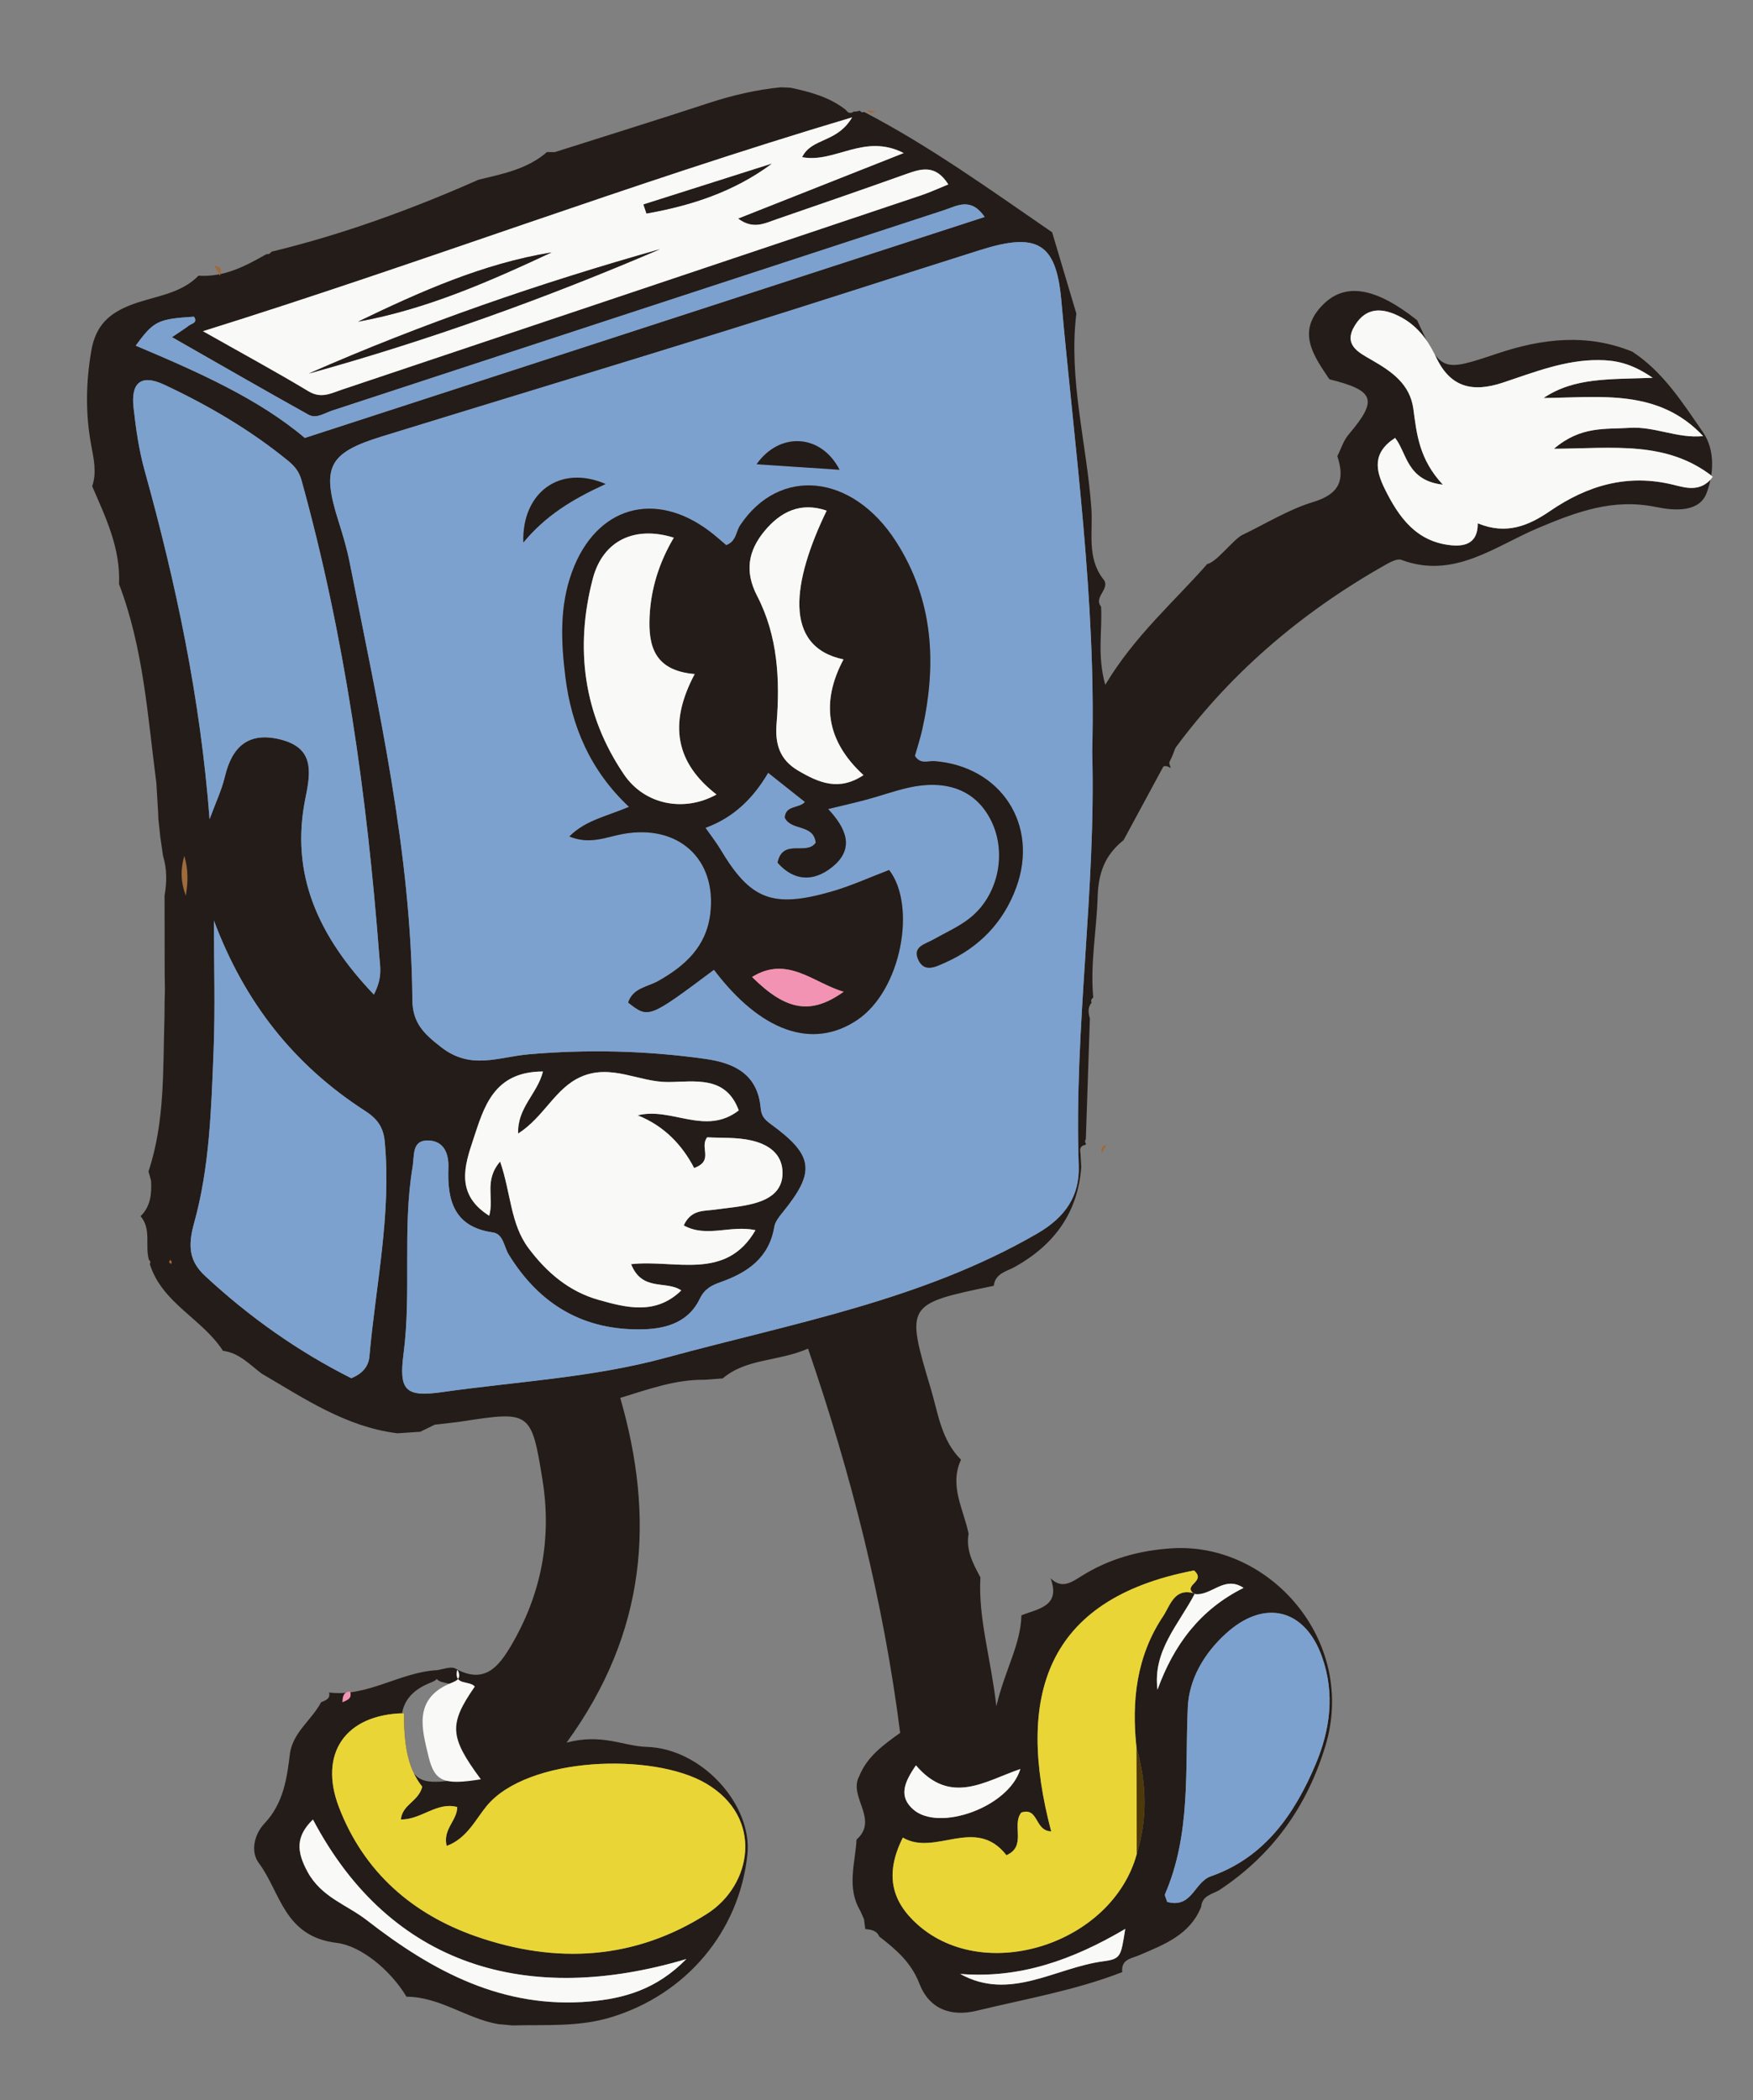 <svg xml:space="preserve" viewBox="199.244 264.001 247.337 296.208" y="0px" x="0px" xmlns:xlink="http://www.w3.org/1999/xlink" xmlns="http://www.w3.org/2000/svg" id="Layer_1" version="1.1" style="max-height: 500px" width="247.337" height="296.208">
<rect x="199.244" y="264.001" width="247.337" height="296.208" fill="#808080" stroke="none"/>
<path d="M222.468,405.419c0.015-0.611,0.03-1.223,0.045-1.835c-0.011-0.707-0.022-1.414-0.033-2.12&#10;&#9;c-0.006-3.708-0.012-7.417-0.018-11.122c0.324-1.885,0.353-3.761-0.214-5.615c-0.128-0.878-0.255-1.757-0.383-2.635&#10;&#9;c-0.093-0.861-0.185-1.723-0.277-2.584c-0.012-0.331-0.025-0.661-0.037-0.992c-0.082-1.361-0.164-2.722-0.247-4.083&#10;&#9;c-1.233-9.447-1.818-19.016-5.266-28.046c0.234-5.006-1.867-9.374-3.785-13.791c0.664-1.969,0.212-3.893-0.149-5.848&#10;&#9;c-0.813-4.407-0.744-8.773,0.017-13.241c0.617-3.623,2.536-5.345,5.757-6.556c3.182-1.196,6.821-1.441,9.388-4.073&#10;&#9;c-0.002-0.001,0.014,0.01,0.014,0.01c3.574,0.232,6.576-1.338,9.539-3.031c0.314,0.028,0.559-0.089,0.733-0.352&#10;&#9;c10.065-2.441,19.752-5.967,29.21-10.155c3.413-0.82,6.887-1.49,9.658-3.9c0.367,0.003,0.733,0.007,1.1,0.01&#10;&#9;c7.247-2.303,14.51-4.558,21.735-6.929c3.327-1.091,6.697-1.875,10.175-2.22c0.446,0.02,0.893,0.04,1.339,0.06&#10;&#9;c2.79,0.593,5.525,1.321,7.824,3.138c0.307,0.45,0.676,0.566,1.135,0.215c0.277,0.038,0.542-0.004,0.794-0.127&#10;&#9;c0.001-0.001,0.296,0.242,0.296,0.242l0.381-0.029c9.337,4.862,17.844,11.02,26.494,16.956c1.139,3.821,2.277,7.643,3.416,11.464&#10;&#9;c-1.133,9.301,1.474,18.328,2.12,27.5c0.231,3.281-0.654,6.881,1.61,9.871c1.268,1.401-1.388,2.567-0.242,3.965&#10;&#9;c0.199,3.387-0.581,6.851,0.592,11.03c4.173-6.959,9.685-11.679,14.423-17.077l-0.034,0.032c1.236-0.185,3.633-3.377,4.883-4.062&#10;&#9;c3.354-1.601,6.58-3.623,10.096-4.69c3.747-1.137,4.454-3.154,3.378-6.459c0.515-1.017,0.856-2.181,1.573-3.027&#10;&#9;c4.167-4.914,3.745-6.209-2.696-7.816c-2.264-3.364-4.717-6.744-0.857-10.569c3.147-3.118,7.423-2.363,13.23,2.236&#10;&#9;c3.407,7.348,3.409,7.354,11.363,4.691c6.307-2.111,12.627-2.844,18.995-0.255c4.375,2.858,7.1,7.212,9.976,11.357&#10;&#9;c1.797,2.591,1.478,6.079,0.507,8.613c-1.044,2.725-4.529,2.482-7.139,1.945c-6.056-1.247-11.197,0.669-16.742,3.015&#10;&#9;c-5.962,2.523-11.807,7.212-19.175,4.441c-0.589-0.221-1.578,0.319-2.266,0.708c-12.023,6.799-22.298,15.583-30.374,26.853&#10;&#9;c-0.424,0.592,0.118,1.821,0.118,1.821c-1.463-0.946-1.501,0.636-2.117,1.193c-1.106,0.711-2.807,4.882-3.759,5.878&#10;&#9;c-0.833,0.886-1.411,1.839-0.832,3.103c-2.555,2.071-3.523,4.505-3.629,8.017c-0.142,4.706-1.063,9.405-0.616,14.165&#10;&#9;c-0.273,0.184-0.354,0.432-0.241,0.742c-0.594,0.69-0.433,1.46-0.236,2.234c-0.189,5.657-0.378,11.314-0.567,16.97&#10;&#9;c-0.148,0.251-0.134,0.493,0.044,0.725l-0.151,0.116c-0.694,0.127-0.783,0.591-0.652,1.176c0.037,0.643,0.073,1.287,0.11,1.93&#10;&#9;c-0.47,6.446-3.819,10.983-9.334,14.081c-1.202,0.67-2.793,0.906-3.014,2.683c-12.393,2.577-12.444,2.592-8.889,14.48&#10;&#9;c1.043,3.489,1.48,7.288,4.272,10.05c-1.709,3.693,0.381,6.998,1.07,10.448c-0.407,2.31,0.64,4.226,1.665,6.147&#10;&#9;c-0.32,5.77,1.449,11.248,2.253,18.169c1.215-5.164,3.439-8.671,3.533-12.813c2.377-0.949,5.576-1.249,4.119-5.222&#10;&#9;c1.578,1.544,2.908,0.592,4.361-0.317c3.876-2.424,8.087-3.607,12.705-3.91c13.882-0.912,26.148,13.112,21.73,27.794&#10;&#9;c-2.592,8.614-7.498,15.475-15.022,20.433c-1.02,0.578-2.404,0.768-2.524,2.324c-1.571,3.959-5.212,5.323-8.699,6.819&#10;&#9;c-1.192,0.511-2.625,0.574-2.44,2.402c-6.632,2.585-13.634,3.775-20.509,5.445c-3.709,0.9-6.736-0.25-8.118-3.827&#10;&#9;c-1.156-2.991-3.313-4.827-5.661-6.635c-0.367-0.886-1.175-0.964-1.973-1.059c-0.059-0.462-0.117-0.924-0.175-1.386&#10;&#9;c-0.18-0.402-0.361-0.805-0.541-1.207c-1.932-3.253-0.71-6.666-0.51-10.027c3.223-2.855-1.235-6.045,0.39-8.97&#10;&#9;c1.107-2.749,3.414-4.396,5.761-6.078c-2.354-18.514-6.885-36.405-13.002-54.2c-4.227,1.851-8.682,1.349-12.037,4.205&#10;&#9;c-0.872,0.064-1.744,0.128-2.616,0.192c-4.043-0.047-7.77,1.306-11.839,2.553c4.858,16.851,3.837,32.936-7.574,48.624&#10;&#9;c5.017-1.33,7.969,0.499,11.308,0.602c7.872,0.242,14.925,8.265,14.208,15.157c-1.138,10.94-8.7,19.804-19.294,22.997&#10;&#9;c-4.592,1.384-9.232,1.009-13.875,1.135c-0.667-0.063-1.336-0.125-2.004-0.187c-4.463-0.775-8.238-3.852-12.93-3.863&#10;&#9;c-2.307-3.836-6.483-7.189-9.832-7.591c-7.483-0.897-7.909-7.121-11.01-11.274c-1.213-1.624-0.619-4.062,0.805-5.572&#10;&#9;c2.701-2.866,3.176-6.387,3.61-9.99c0.502-2.956,3.08-4.636,4.375-7.106c0.67-0.287,1.423-0.515,1.091-1.521l0.032,0.146&#10;&#9;c5.411,0.658,9.959-2.84,15.169-3.15c0.626,1.374-0.352,1.527-1.308,1.957c-4.985,2.247-3.731,6.453-2.819,10.237&#10;&#9;c0.868,3.601,2.248,4.015,7.377,3.195c-4.43-6-4.544-7.75-0.852-13.078c-0.706-0.905-2.973-0.093-2.508-2.286&#10;&#9;c0.942-0.106,2.115-0.625,2.787-0.249c4.093,2.287,6.122-0.323,7.846-3.251c4.261-7.238,5.762-15.069,4.424-23.378&#10;&#9;c-1.549-9.62-1.739-9.723-11.263-8.252c-1.306,0.202-2.625,0.32-3.938,0.477c-0.678,0.332-1.355,0.665-2.033,0.997&#10;&#9;c-1.107,0.074-2.214,0.148-3.321,0.222c0,0,0.009-0.017,0.009-0.017c-7.203-0.902-13.047-4.889-19.085-8.413&#10;&#9;c-1.689-1.275-3.168-2.924-5.451-3.208c-2.911-4.526-8.594-6.714-10.32-12.234c0.138-0.237,0.095-0.439-0.129-0.602&#10;&#9;c-0.574-2.016,0.38-4.323-1.172-6.152c1.422-1.395,1.574-3.165,1.479-5.008c-0.121-0.434-0.243-0.869-0.364-1.303&#10;&#9;c2.349-7.062,2.021-14.402,2.253-21.684C222.457,406.844,222.463,406.131,222.468,405.419z M367.824,488.78&#10;&#9;c-2.232,4.313-5.973,8.061-5.266,13.559c2.288-6.312,6-11.306,12.147-14.362c-2.765-1.835-4.587,1.237-6.93,0.859&#10;&#9;c-1.846-1.244,1.772-1.713-0.063-3.315c-21.163,4.046-25.114,17.992-20.152,36.806c-2.389-0.091-1.732-3.442-4.205-2.668&#10;&#9;c-1.425,1.71,0.815,4.765-2.11,6.022c-4.378-5.598-10.036,0.22-14.616-2.479c-2.613,5.204-1.554,9.033,2.09,12.273&#10;&#9;c9.547,8.487,27.473,2.688,30.92-9.977c1.514-4.977,1.41-9.95-0.036-14.92c-0.729-6.602-0.023-12.957,3.75-18.602&#10;&#9;C364.355,490.474,364.934,487.849,367.824,488.78z M353.346,370.068c0.569-21.4-2.462-42.554-4.366-63.778&#10;&#9;c-0.727-8.097-3.467-9.538-11.448-7.017c-11.907,3.76-23.781,7.627-35.705,11.333c-16.212,5.039-32.462,9.954-48.686,14.953&#10;&#9;c-7.594,2.34-8.564,4.325-6.127,11.993c0.604,1.901,1.179,3.827,1.565,5.781c4.028,20.411,8.68,40.742,8.847,61.695&#10;&#9;c0.026,3.286,1.642,4.805,4.079,6.692c4.204,3.254,8.012,1.37,12.372,0.992c8.24-0.714,16.632-0.519,24.919,0.655&#10;&#9;c4.193,0.594,7.356,2.236,7.773,6.923c0.1,1.127,0.541,1.62,1.447,2.28c6.055,4.414,6.309,6.704,1.687,12.405&#10;&#9;c-0.503,0.621-1.085,1.337-1.21,2.079c-0.733,4.381-3.764,6.444-7.57,7.792c-1.246,0.441-2.263,0.936-2.938,2.344&#10;&#9;c-1.541,3.214-4.56,4.213-7.892,4.311c-8.43,0.25-14.704-3.437-19.082-10.561c-0.672-1.093-0.736-2.89-2.237-3.103&#10;&#9;c-5.481-0.778-6.439-4.533-6.264-9.096c0.08-2.081-0.663-3.791-2.795-3.873c-2.391-0.092-1.984,2.088-2.252,3.686&#10;&#9;c-1.468,8.76-0.14,17.646-1.286,26.429c-0.667,5.115,0.25,6.118,5.408,5.384c10.562-1.503,21.237-2.029,31.651-4.867&#10;&#9;c17.792-4.848,36.053-8.067,52.353-17.504c4.045-2.342,6.004-5.379,5.857-9.57C350.763,408.916,353.902,389.55,353.346,370.068z&#10;&#9; M251.994,404.29c1.248-2.402,0.884-3.896,0.772-5.36c-1.742-22.725-4.877-45.22-10.995-67.233&#10;&#9;c-0.348-1.251-1.034-2.015-1.938-2.751c-5.321-4.328-11.189-7.761-17.383-10.668c-3.47-1.629-4.739-0.12-4.364,3.221&#10;&#9;c0.332,2.965,0.754,5.96,1.551,8.826c4.444,15.978,7.872,32.14,9.178,49.221c0.853-2.325,1.707-4.102,2.15-5.976&#10;&#9;c1.005-4.246,3.325-6.385,7.814-5.272c4.677,1.16,4.377,4.324,3.58,8.171C240.108,387.338,244.204,396.107,251.994,404.29z&#10;&#9; M256.238,505.656c-8.326,0.168-12.065,5.743-9.16,13.286c3.505,9.103,10.343,15.07,19.384,18.211&#10;&#9;c11.248,3.906,22.354,3.31,32.579-3.229c6.287-4.021,8.017-13.522-0.164-18.349c-7.511-4.431-25.217-3.806-30.97,3.169&#10;&#9;c-1.551,1.881-2.802,4.598-5.639,5.63c-0.587-2.359,1.485-3.568,1.49-5.482c-2.855-0.795-5.119,1.817-7.951,1.747&#10;&#9;c0.226-2.156,2.471-2.493,3.014-4.617C256.618,513.284,256.257,509.653,256.238,505.656z M227.884,310.718&#10;&#9;c5.517,3.12,10.273,5.699,14.904,8.485c1.772,1.066,3.153,0.277,4.696-0.24c27.238-9.134,54.479-18.26,81.713-27.404&#10;&#9;c1.288-0.432,2.527-1.01,3.847-1.544c-1.792-2.844-3.8-2.23-5.936-1.468c-6.101,2.176-12.225,4.291-18.35,6.399&#10;&#9;c-1.614,0.555-3.259,1.47-5.369-0.115c7.695-3.043,15.077-5.963,23.361-9.238c-5.567-2.855-9.712,1.467-14.332,0.577&#10;&#9;c1.35-2.764,4.897-1.952,7.056-5.614C288.028,289.913,258.623,301.128,227.884,310.718z M229.427,393.847&#10;&#9;c0,6.136,0.196,12.281-0.048,18.407c-0.325,8.148-0.558,16.413-2.745,24.253c-0.93,3.332-0.655,5.418,1.536,7.457&#10;&#9;c6.237,5.802,13.141,10.672,20.634,14.438c1.588-0.638,2.441-1.669,2.565-3.075c0.887-10.093,3.123-20.083,2.156-30.325&#10;&#9;c-0.199-2.109-1.135-3.252-2.786-4.317C240.719,414.22,233.751,405.392,229.427,393.847z M269.808,427.843&#10;&#9;c1.547,4.501,1.441,8.806,4.022,12.241c2.585,3.44,5.716,6.093,9.853,7.264c3.977,1.126,8.079,2.171,11.684-1.326&#10;&#9;c-2.117-1.471-5.504,0.223-7.078-3.705c6.206-0.697,13.37,2.43,17.551-4.799c-3.585-0.762-6.883,1.116-10.127-0.667&#10;&#9;c1.041-2.269,2.828-2.005,4.396-2.226c1.802-0.254,3.639-0.385,5.39-0.841c2.185-0.568,4.152-1.692,4.157-4.303&#10;&#9;c0.005-2.832-2.121-4.108-4.46-4.631c-2.053-0.459-4.241-0.317-6.173-0.429c-1.133,1.424,1.008,3.288-1.839,4.331&#10;&#9;c-1.663-3.196-4.176-5.916-7.956-7.428c4.765-1.214,9.547,2.944,14.251-0.698c-1.836-4.979-6.217-4.02-9.996-4.004&#10;&#9;c-4.101,0.017-7.978-2.603-12.24-0.746c-3.691,1.608-5.192,5.648-8.894,8.015c-0.133-3.66,2.713-5.596,3.506-8.754&#10;&#9;c-7.047,0.01-8.354,5.135-9.86,9.656c-1.21,3.632-2.516,7.683,2.272,10.695C268.987,432.972,267.494,430.532,269.808,427.843z&#10;&#9; M417.033,320.141c4.354-2.933,9.349-2.609,15.395-2.85c-3.095-2.125-5.333-2.478-7.609-2.499&#10;&#9;c-4.753-0.044-9.124,1.719-13.526,3.177c-4.265,1.413-7.434,0.718-9.454-3.648c-1.126-2.433-2.774-4.549-5.298-5.776&#10;&#9;c-2.361-1.148-4.53-1.176-6.089,1.285c-1.772,2.796,0.46,3.874,2.329,4.948c2.814,1.617,5.414,3.386,5.883,6.928&#10;&#9;c0.467,3.532,0.819,7.081,4.157,10.658c-5.101-0.585-5.064-4.475-6.734-6.596c-3.287,2.116-2.726,4.628-1.462,7.189&#10;&#9;c1.976,4.004,4.447,7.484,9.412,7.959c2.16,0.207,3.739-0.482,3.707-3.102c4.039,1.674,7.192,0.328,10.175-1.715&#10;&#9;c5.319-3.644,10.993-5.316,17.466-3.71c1.737,0.431,3.841,1.1,5.547-1.136c-6.518-5.133-14.058-4.006-22.432-3.953&#10;&#9;c3.808-3.255,7.294-2.721,10.627-2.948c3.558-0.243,6.831,1.539,10.419,1.161C433.232,318.769,425.061,320.075,417.033,320.141z&#10;&#9; M363.929,532.274c3.528,0.943,3.789-2.786,6.163-3.615c7.572-2.643,11.812-8.774,14.781-15.807&#10;&#9;c2.046-4.846,2.73-9.938,0.923-15.081c-2.422-6.891-8.176-8.284-13.599-3.338c-3.086,2.814-5.186,6.407-5.365,10.419&#10;&#9;c-0.396,8.874,0.453,17.848-3.208,26.317C363.527,531.393,363.779,531.766,363.929,532.274z M338.175,294.603&#10;&#9;c-1.962-2.843-3.895-1.557-5.727-0.958c-28.785,9.41-57.565,18.831-86.341,28.27c-1.102,0.362-2.234,1.19-3.333,0.58&#10;&#9;c-6.294-3.499-12.531-7.1-19.263-10.937c1.319-0.895,1.872-1.232,2.38-1.626c0.394-0.306,1.302-0.395,0.723-1.261&#10;&#9;c-5.101,0.331-5.661,0.59-8.224,4.085c8.782,3.698,17.406,7.538,23.859,13.02C274.518,315.289,306.113,305.022,338.175,294.603z&#10;&#9; M243.398,520.649c-2.396,2.334-2.368,4.443-0.753,7.393c1.974,3.604,5.524,4.609,8.365,6.82&#10;&#9;c9.35,7.275,19.235,12.514,31.439,11.455c4.765-0.414,9.396-1.656,13.633-5.987C273.722,546.986,254.364,541.43,243.398,520.649z&#10;&#9; M328.477,513.009c-1.692,2.443-2.446,4.392-0.393,6.213c3.617,3.206,13.504-0.305,15.125-5.694&#10;&#9;C338.26,515.204,333.381,518.742,328.477,513.009z M334.72,542.429c7.018,3.902,13.443-0.888,20.167-1.777&#10;&#9;c2.545-0.337,2.497-0.696,3.123-4.574C350.59,540.452,343.13,543.115,334.72,542.429z" fill="#241C18"/>
<path d="M109.55,272.467c-1.165-0.259-1.454-1.291-1.912-2.165C109.902,269.589,109.712,271.04,109.55,272.467z" fill="#9E6B3C"/>
<path d="M225.248,384.727c0.567,1.854,0.537,3.73,0.214,5.615C224.746,388.493,224.688,386.622,225.248,384.727z" fill="#9E6B3C"/>
<path d="M223.256,441.703c0.224,0.163,0.267,0.365,0.129,0.602c-0.001-0.004-0.301-0.263-0.301-0.263&#10;&#9;L223.256,441.703z" fill="#9E6B3C"/>
<path d="M403.958,367.851c0,0-0.032,0.01-0.033,0.011C403.924,367.863,403.958,367.851,403.958,367.851z" fill="#9E6B3C"/>
<path d="M353.348,370.061c0.555,19.489-2.584,38.855-1.902,58.365c0.147,4.191-1.813,7.229-5.857,9.57&#10;&#9;c-16.301,9.437-34.561,12.656-52.353,17.504c-10.414,2.838-21.088,3.363-31.651,4.867c-5.158,0.734-6.075-0.269-5.408-5.384&#10;&#9;c1.146-8.783-0.182-17.67,1.286-26.429c0.268-1.598-0.139-3.778,2.252-3.686c2.132,0.082,2.875,1.792,2.795,3.873&#10;&#9;c-0.175,4.562,0.783,8.318,6.264,9.096c1.5,0.213,1.565,2.01,2.237,3.103c4.378,7.124,10.652,10.811,19.082,10.561&#10;&#9;c3.331-0.099,6.351-1.097,7.892-4.311c0.675-1.409,1.692-1.903,2.938-2.344c3.806-1.348,6.837-3.411,7.57-7.792&#10;&#9;c0.124-0.742,0.707-1.458,1.21-2.079c4.621-5.701,4.368-7.991-1.687-12.405c-0.906-0.66-1.346-1.153-1.447-2.28&#10;&#9;c-0.417-4.687-3.581-6.329-7.773-6.923c-8.287-1.174-16.679-1.368-24.919-0.655c-4.361,0.378-8.169,2.262-12.372-0.992&#10;&#9;c-2.437-1.886-4.053-3.406-4.079-6.692c-0.167-20.954-4.819-41.284-8.847-61.695c-0.386-1.954-0.96-3.88-1.565-5.781&#10;&#9;c-2.437-7.668-1.467-9.653,6.127-11.993c16.224-5,32.475-9.914,48.686-14.953c11.924-3.706,23.798-7.573,35.705-11.333&#10;&#9;c7.981-2.52,10.721-1.08,11.448,7.017C350.884,327.514,353.916,348.667,353.348,370.061z M287.874,405.416&#10;&#9;c2.886,2.26,2.886,2.26,12.106-4.629c6.605,8.727,13.89,11.309,20.19,7.102c6.292-4.201,8.405-16.168,4.527-21.174&#10;&#9;c-2.69,1.017-5.403,2.267-8.242,3.075c-8.263,2.35-11.355,1.079-15.575-6.001c-0.581-0.975-1.293-1.871-2.096-3.021&#10;&#9;c4.02-1.458,6.787-4.248,8.841-7.765c1.879,1.491,3.531,2.8,5.187,4.114c-0.775,0.942-2.742,0.431-2.839,2.217&#10;&#9;c0.886,1.892,4.089,0.857,4.362,3.534c-1.3,1.868-4.635-0.688-5.384,2.811c2.297,2.631,5.08,2.737,7.711,0.622&#10;&#9;c3.303-2.656,1.881-5.554-0.564-8.181c2.031-0.496,3.756-0.883,5.462-1.343c1.928-0.52,3.817-1.2,5.76-1.647&#10;&#9;c5.622-1.293,9.776,0.423,11.85,4.797c2.151,4.536,0.888,10.442-3.115,13.595c-1.551,1.222-3.424,2.038-5.159,3.022&#10;&#9;c-1.107,0.628-2.881,0.963-2.131,2.735c0.84,1.984,2.467,1.111,3.834,0.504c4.804-2.133,8.226-5.677,10.024-10.581&#10;&#9;c3.252-8.867-2.157-17.108-11.527-17.844c-0.883-0.069-1.974,0.519-2.764-0.738c0.331-1.178,0.75-2.437,1.037-3.725&#10;&#9;c2.066-9.284,1.583-18.258-3.689-26.487c-6.158-9.612-16.457-10.643-22.003-2.315c-0.606,0.91-0.532,2.281-1.968,2.799&#10;&#9;c-0.719-0.603-1.455-1.271-2.241-1.873c-7.793-5.964-16.117-3.588-19.507,5.63c-1.774,4.822-1.568,9.808-0.946,14.817&#10;&#9;c0.874,7.045,3.566,13.273,8.977,18.344c-3.346,1.407-6.159,1.909-8.413,4.18c2.903,1.194,5.192,0.073,7.557-0.356&#10;&#9;c7.868-1.428,13.27,3.576,12.324,11.275c-0.57,4.635-3.555,7.326-7.331,9.46C290.611,403.227,288.532,403.351,287.874,405.416z&#10;&#9; M284.691,332.272c-6.45-2.803-11.839,1.229-11.606,8.25C276.212,336.745,279.9,334.471,284.691,332.272z M317.701,330.261&#10;&#9;c-2.625-5.1-8.482-5.371-11.711-0.775C309.915,329.745,313.663,329.993,317.701,330.261z" fill="#7DA1CE"/>
<path d="M251.994,404.29c-7.79-8.183-11.886-16.952-9.634-27.82c0.797-3.847,1.096-7.012-3.58-8.171&#10;&#9;c-4.489-1.113-6.809,1.026-7.814,5.272c-0.444,1.874-1.298,3.651-2.15,5.976c-1.306-17.082-4.734-33.244-9.178-49.221&#10;&#9;c-0.797-2.866-1.219-5.861-1.551-8.826c-0.374-3.341,0.895-4.85,4.364-3.221c6.194,2.907,12.062,6.34,17.383,10.668&#10;&#9;c0.904,0.736,1.591,1.5,1.938,2.751c6.118,22.013,9.253,44.509,10.995,67.233C252.878,400.394,253.242,401.888,251.994,404.29z" fill="#7CA1CD"/>
<path d="M256.238,505.656c0.019,3.997,0.38,7.628,2.582,10.365c-0.542,2.124-2.787,2.461-3.014,4.617&#10;&#9;c2.832,0.07,5.095-2.542,7.951-1.747c-0.005,1.914-2.077,3.122-1.49,5.482c2.837-1.031,4.088-3.749,5.639-5.63&#10;&#9;c5.753-6.975,23.459-7.6,30.97-3.169c8.182,4.827,6.451,14.328,0.164,18.349c-10.225,6.539-21.331,7.136-32.579,3.229&#10;&#9;c-9.042-3.14-15.879-9.108-19.384-18.211C244.174,511.399,247.913,505.824,256.238,505.656z" fill="#E9D535"/>
<path d="M227.884,310.718c30.74-9.59,60.145-20.804,91.59-30.164c-2.159,3.662-5.705,2.85-7.056,5.614&#10;&#9;c4.62,0.891,8.765-3.432,14.332-0.577c-8.283,3.276-15.666,6.195-23.361,9.238c2.109,1.585,3.755,0.671,5.369,0.115&#10;&#9;c6.125-2.108,12.249-4.222,18.35-6.399c2.136-0.762,4.144-1.376,5.936,1.468c-1.319,0.533-2.559,1.111-3.847,1.544&#10;&#9;c-27.235,9.144-54.475,18.27-81.713,27.404c-1.543,0.518-2.924,1.306-4.696,0.24C238.157,316.416,233.4,313.838,227.884,310.718z&#10;&#9; M242.792,316.697c16.938-4.688,33.43-10.625,49.57-17.546C275.457,303.928,258.875,309.614,242.792,316.697z M249.752,309.375&#10;&#9;c9.636-1.741,18.51-5.661,27.317-9.77C267.378,301.19,258.518,305.149,249.752,309.375z M290.037,292.843&#10;&#9;c0.141,0.424,0.281,0.849,0.422,1.273c6.274-1.113,12.287-3.038,17.654-7.015C302.087,289.015,296.062,290.929,290.037,292.843z" fill="#F9F9F8"/>
<path d="M229.427,393.847c4.324,11.545,11.292,20.373,21.311,26.837c1.651,1.065,2.587,2.208,2.786,4.317&#10;&#9;c0.967,10.242-1.269,20.232-2.156,30.325c-0.124,1.406-0.977,2.437-2.565,3.075c-7.493-3.766-14.398-8.635-20.634-14.438&#10;&#9;c-2.191-2.039-2.466-4.125-1.536-7.457c2.187-7.84,2.42-16.105,2.745-24.253C229.623,406.128,229.427,399.983,229.427,393.847z" fill="#7DA1CE"/>
<path d="M359.639,525.497c-3.446,12.664-21.373,18.464-30.92,9.977c-3.645-3.24-4.703-7.07-2.09-12.273&#10;&#9;c4.581,2.7,10.238-3.118,14.616,2.479c2.925-1.256,0.685-4.311,2.11-6.022c2.473-0.774,1.816,2.577,4.205,2.668&#10;&#9;c-4.962-18.814-1.011-32.76,20.152-36.806c1.835,1.602-1.783,2.071,0.063,3.315l0.052-0.05c-2.893-0.936-3.472,1.689-4.475,3.19&#10;&#9;c-3.772,5.645-4.479,12.001-3.75,18.602C359.615,515.55,359.627,520.524,359.639,525.497z" fill="#E9D535"/>
<path d="M269.808,427.843c-2.315,2.69-0.821,5.13-1.54,7.646c-4.787-3.012-3.482-7.063-2.272-10.695&#10;&#9;c1.507-4.521,2.813-9.646,9.86-9.656c-0.793,3.159-3.639,5.095-3.506,8.754c3.702-2.367,5.203-6.407,8.894-8.015&#10;&#9;c4.262-1.857,8.139,0.764,12.24,0.746c3.779-0.016,8.16-0.976,9.996,4.004c-4.703,3.642-9.486-0.516-14.251,0.698&#10;&#9;c3.78,1.511,6.293,4.232,7.956,7.428c2.847-1.043,0.705-2.907,1.839-4.331c1.932,0.112,4.12-0.03,6.173,0.429&#10;&#9;c2.339,0.523,4.465,1.799,4.46,4.631c-0.005,2.611-1.972,3.735-4.157,4.303c-1.751,0.455-3.588,0.587-5.39,0.841&#10;&#9;c-1.568,0.221-3.355-0.043-4.396,2.226c3.244,1.782,6.542-0.095,10.127,0.667c-4.181,7.229-11.345,4.103-17.551,4.799&#10;&#9;c1.574,3.928,4.96,2.234,7.078,3.705c-3.605,3.497-7.707,2.451-11.684,1.326c-4.137-1.171-7.267-3.824-9.853-7.264&#10;&#9;C271.249,436.649,271.355,432.343,269.808,427.843z" fill="#F9F9F8"/>
<path d="M417.033,320.141c8.028-0.066,16.199-1.372,22.513,5.373c-3.589,0.378-6.862-1.404-10.419-1.161&#10;&#9;c-3.333,0.227-6.819-0.307-10.627,2.948c8.374-0.053,15.914-1.18,22.432,3.953c-1.706,2.236-3.81,1.567-5.547,1.136&#10;&#9;c-6.473-1.606-12.147,0.067-17.466,3.71c-2.983,2.043-6.136,3.389-10.175,1.715c0.032,2.62-1.547,3.309-3.707,3.102&#10;&#9;c-4.965-0.476-7.436-3.955-9.412-7.959c-1.263-2.56-1.825-5.073,1.462-7.189c1.67,2.121,1.632,6.011,6.734,6.596&#10;&#9;c-3.338-3.577-3.69-7.126-4.157-10.658c-0.468-3.542-3.069-5.311-5.883-6.928c-1.869-1.074-4.101-2.152-2.329-4.948&#10;&#9;c1.559-2.46,3.728-2.432,6.089-1.285c2.524,1.227,4.172,3.343,5.298,5.776c2.02,4.366,5.189,5.061,9.454,3.648&#10;&#9;c4.403-1.458,8.774-3.221,13.526-3.177c2.276,0.021,4.514,0.374,7.609,2.499C426.382,317.532,421.387,317.208,417.033,320.141z" fill="#F9F9F8"/>
<path d="M363.929,532.274c-0.15-0.508-0.402-0.882-0.306-1.105c3.661-8.469,2.812-17.443,3.208-26.317&#10;&#9;c0.179-4.012,2.28-7.604,5.365-10.419c5.423-4.946,11.177-3.553,13.599,3.338c1.807,5.143,1.123,10.235-0.923,15.081&#10;&#9;c-2.969,7.033-7.209,13.165-14.781,15.807C367.718,529.488,367.457,533.217,363.929,532.274z" fill="#7DA1CE"/>
<path d="M338.175,294.603c-32.062,10.419-63.657,20.686-95.927,31.172c-6.453-5.482-15.077-9.321-23.859-13.02&#10;&#9;c2.563-3.495,3.123-3.753,8.224-4.085c0.579,0.866-0.329,0.955-0.723,1.261c-0.508,0.394-1.06,0.731-2.38,1.626&#10;&#9;c6.732,3.837,12.97,7.438,19.263,10.937c1.099,0.611,2.231-0.218,3.333-0.58c28.775-9.439,57.556-18.86,86.341-28.27&#10;&#9;C334.28,293.046,336.213,291.76,338.175,294.603z" fill="#7DA1CE"/>
<path d="M243.398,520.649c10.966,20.782,30.324,26.337,52.685,19.68c-4.238,4.331-8.868,5.574-13.633,5.987&#10;&#9;c-12.204,1.059-22.089-4.18-31.439-11.455c-2.842-2.211-6.391-3.216-8.365-6.82C241.03,525.091,241.002,522.983,243.398,520.649z" fill="#F9F9F8"/>
<path d="M328.477,513.009c4.904,5.733,9.783,2.194,14.733,0.518c-1.621,5.389-11.509,8.901-15.125,5.694&#10;&#9;C326.031,517.402,326.785,515.453,328.477,513.009z" fill="#F9F9F8"/>
<path d="M263.838,499.587c0,0-0.109,0.027-0.109,0.026c-0.465,2.192,1.802,1.38,2.508,2.285&#10;&#9;c-3.692,5.328-3.578,7.078,0.852,13.078c-5.129,0.821-6.51,0.406-7.377-3.195c-0.912-3.784-2.166-7.991,2.819-10.237&#10;&#9;C263.486,501.113,264.464,500.96,263.838,499.587z" fill="#F9F9F8"/>
<path d="M334.72,542.429c8.41,0.686,15.87-1.976,23.29-6.351c-0.626,3.878-0.578,4.237-3.123,4.574&#10;&#9;C348.163,541.541,341.737,546.33,334.72,542.429z" fill="#F9F9F8"/>
<path d="M367.775,488.836c2.342,0.378,4.165-2.694,6.93-0.859c-6.147,3.056-9.859,8.05-12.147,14.362&#10;&#9;c-0.707-5.498,3.034-9.246,5.267-13.556C367.827,488.785,367.775,488.836,367.775,488.836z" fill="#F9F9F8"/>
<path d="M359.639,525.497c-0.012-4.974-0.024-9.947-0.036-14.92C361.049,515.547,361.153,520.52,359.639,525.497z" fill="#4F3809"/>
<path d="M324.152,534.71c-0.18-0.402-0.361-0.805-0.541-1.207C323.792,533.906,323.972,534.308,324.152,534.71z" fill="#9E6B3C"/>
<path d="M355.346,425.5c-0.217,0.391-0.434,0.783-0.652,1.175C354.563,426.091,354.651,425.628,355.346,425.5z" fill="#9E6B3C"/>
<path d="M247.546,504.112c0.058-0.726,0.092-1.47,1.091-1.521C248.969,503.596,248.216,503.824,247.546,504.112z" fill="#F293B4"/>
<path d="M321.592,279.51c0.378,0.072,0.756,0.143,1.135,0.215C322.269,280.076,321.899,279.96,321.592,279.51z" fill="#9E6B3C"/>
<path d="M229.502,301.482c0.989,0.065,1.028,0.653,0.775,1.404c0.001,0.001-0.014-0.01-0.013-0.009&#10;&#9;C230.011,302.413,229.757,301.948,229.502,301.482z" fill="#9E6B3C"/>
<path d="M287.874,405.416c0.658-2.065,2.737-2.189,4.254-3.046c3.776-2.134,6.761-4.825,7.331-9.46&#10;&#9;c0.946-7.699-4.456-12.703-12.324-11.275c-2.365,0.429-4.654,1.55-7.557,0.356c2.254-2.271,5.067-2.774,8.413-4.18&#10;&#9;c-5.41-5.071-8.103-11.299-8.977-18.344c-0.621-5.01-0.827-9.995,0.946-14.817c3.391-9.218,11.714-11.594,19.507-5.63&#10;&#9;c0.787,0.602,1.522,1.27,2.241,1.873c1.436-0.518,1.362-1.889,1.968-2.799c5.546-8.328,15.844-7.297,22.003,2.315&#10;&#9;c5.272,8.229,5.755,17.203,3.689,26.487c-0.287,1.288-0.706,2.546-1.037,3.725c0.789,1.257,1.881,0.668,2.764,0.738&#10;&#9;c9.37,0.736,14.779,8.976,11.527,17.844c-1.799,4.904-5.22,8.447-10.024,10.581c-1.367,0.607-2.994,1.48-3.834-0.504&#10;&#9;c-0.751-1.772,1.023-2.107,2.131-2.735c1.736-0.984,3.608-1.8,5.159-3.022c4.003-3.153,5.266-9.058,3.115-13.595&#10;&#9;c-2.074-4.374-6.228-6.09-11.85-4.797c-1.944,0.447-3.832,1.127-5.76,1.647c-1.706,0.46-3.431,0.847-5.462,1.343&#10;&#9;c2.445,2.628,3.867,5.525,0.564,8.181c-2.631,2.116-5.414,2.009-7.711-0.622c0.749-3.5,4.084-0.943,5.384-2.811&#10;&#9;c-0.272-2.677-3.476-1.642-4.362-3.534c0.097-1.786,2.064-1.275,2.839-2.217c-1.656-1.314-3.308-2.624-5.187-4.114&#10;&#9;c-2.054,3.518-4.821,6.307-8.841,7.765c0.803,1.15,1.516,2.047,2.096,3.021c4.219,7.08,7.312,8.351,15.575,6.001&#10;&#9;c2.839-0.807,5.553-2.058,8.242-3.075c3.878,5.006,1.765,16.973-4.527,21.174c-6.301,4.207-13.585,1.625-20.19-7.102&#10;&#9;C290.76,407.676,290.76,407.676,287.874,405.416z M297.262,359.077c-5.675-0.479-6.563-3.929-6.362-8.138&#10;&#9;c0.189-3.964,1.375-7.652,3.413-11.098c-5.487-1.715-10.01,0.363-11.432,5.8c-2.545,9.73-1.33,19.155,4.399,27.596&#10;&#9;c2.943,4.336,8.535,5.349,13.057,2.831C294.636,371.638,293.479,366.178,297.262,359.077z M315.88,336.027&#10;&#9;c-3.692-1.268-6.53,0.167-8.782,2.896c-2.266,2.746-2.833,5.654-1.029,9.135c2.913,5.619,3.247,11.794,2.745,18&#10;&#9;c-0.231,2.855,0.399,5.095,3.067,6.657c2.923,1.712,5.738,2.915,9.196,0.621c-5.304-4.868-6.014-10.32-2.82-16.323&#10;&#9;C309.651,355.212,311.057,345.996,315.88,336.027z M305.354,401.81c4.853,4.809,8.335,5.347,12.924,2.081&#10;&#9;C314.08,402.69,310.344,398.7,305.354,401.81z" fill="#241C18"/>
<path d="M284.691,332.272c-4.791,2.199-8.48,4.473-11.606,8.25C272.852,333.501,278.241,329.469,284.691,332.272z" fill="#241C18"/>
<path d="M317.701,330.261c-4.038-0.267-7.786-0.515-11.711-0.775C309.219,324.89,315.076,325.16,317.701,330.261z" fill="#241C18"/>
<path d="M242.792,316.697c16.083-7.083,32.665-12.769,49.57-17.546C276.222,306.072,259.73,312.009,242.792,316.697z" fill="#241C18"/>
<path d="M249.752,309.375c8.766-4.226,17.626-8.184,27.317-9.77C268.261,303.714,259.388,307.634,249.752,309.375z" fill="#241C18"/>
<path d="M290.037,292.843c6.025-1.914,12.05-3.828,18.076-5.742c-5.367,3.977-11.379,5.902-17.654,7.015&#10;&#9;C290.318,293.692,290.178,293.267,290.037,292.843z" fill="#241C18"/>
<path d="M297.262,359.077c-3.783,7.101-2.626,12.562,3.074,16.991c-4.521,2.518-10.114,1.505-13.057-2.831&#10;&#9;c-5.729-8.441-6.943-17.866-4.399-27.596c1.422-5.437,5.945-7.515,11.432-5.8c-2.038,3.446-3.224,7.134-3.413,11.098&#10;&#9;C290.698,355.148,291.586,358.598,297.262,359.077z" fill="#F9F9F8"/>
<path d="M315.88,336.027c-4.823,9.969-6.229,19.185,2.377,20.985c-3.193,6.003-2.483,11.455,2.82,16.323&#10;&#9;c-3.459,2.294-6.273,1.091-9.196-0.621c-2.668-1.562-3.298-3.802-3.067-6.657c0.502-6.206,0.168-12.381-2.745-18&#10;&#9;c-1.805-3.481-1.238-6.389,1.029-9.135C309.35,336.193,312.189,334.758,315.88,336.027z" fill="#F9F9F8"/>
<path d="M305.354,401.81c4.99-3.111,8.726,0.879,12.924,2.081C313.689,407.157,310.208,406.619,305.354,401.81z" fill="#F293B4"/>
<g id="Layer_2">
</g>
<path d="M363.905,371.127c0.061-1.888-3.463,3.271-5.3,7.255c-1.043,2.263-0.865,4.148-0.865,4.148" fill="#241C18"/>
<path d="M363.905,371.127c0.061-1.888-4.463,3.271-6.3,7.255c-1.043,2.263,0.135,4.148,0.135,4.148" fill="#241C18"/>
<path d="M362.905,371.127c0.061-1.888-4.463,3.271-6.3,7.255c-1.043,2.263,0.135,4.148,0.135,4.148" fill="#241C18"/>
<path d="M361.905,371.127c0.061-1.888-4.463,3.271-6.3,7.255c-1.043,2.263,0.135,4.148,0.135,4.148" fill="#241C18"/>
<path d="M363.905,372.099c3.567-5.69,5.706-28.578,5.706-28.578" fill="#241C18"/>
</svg>